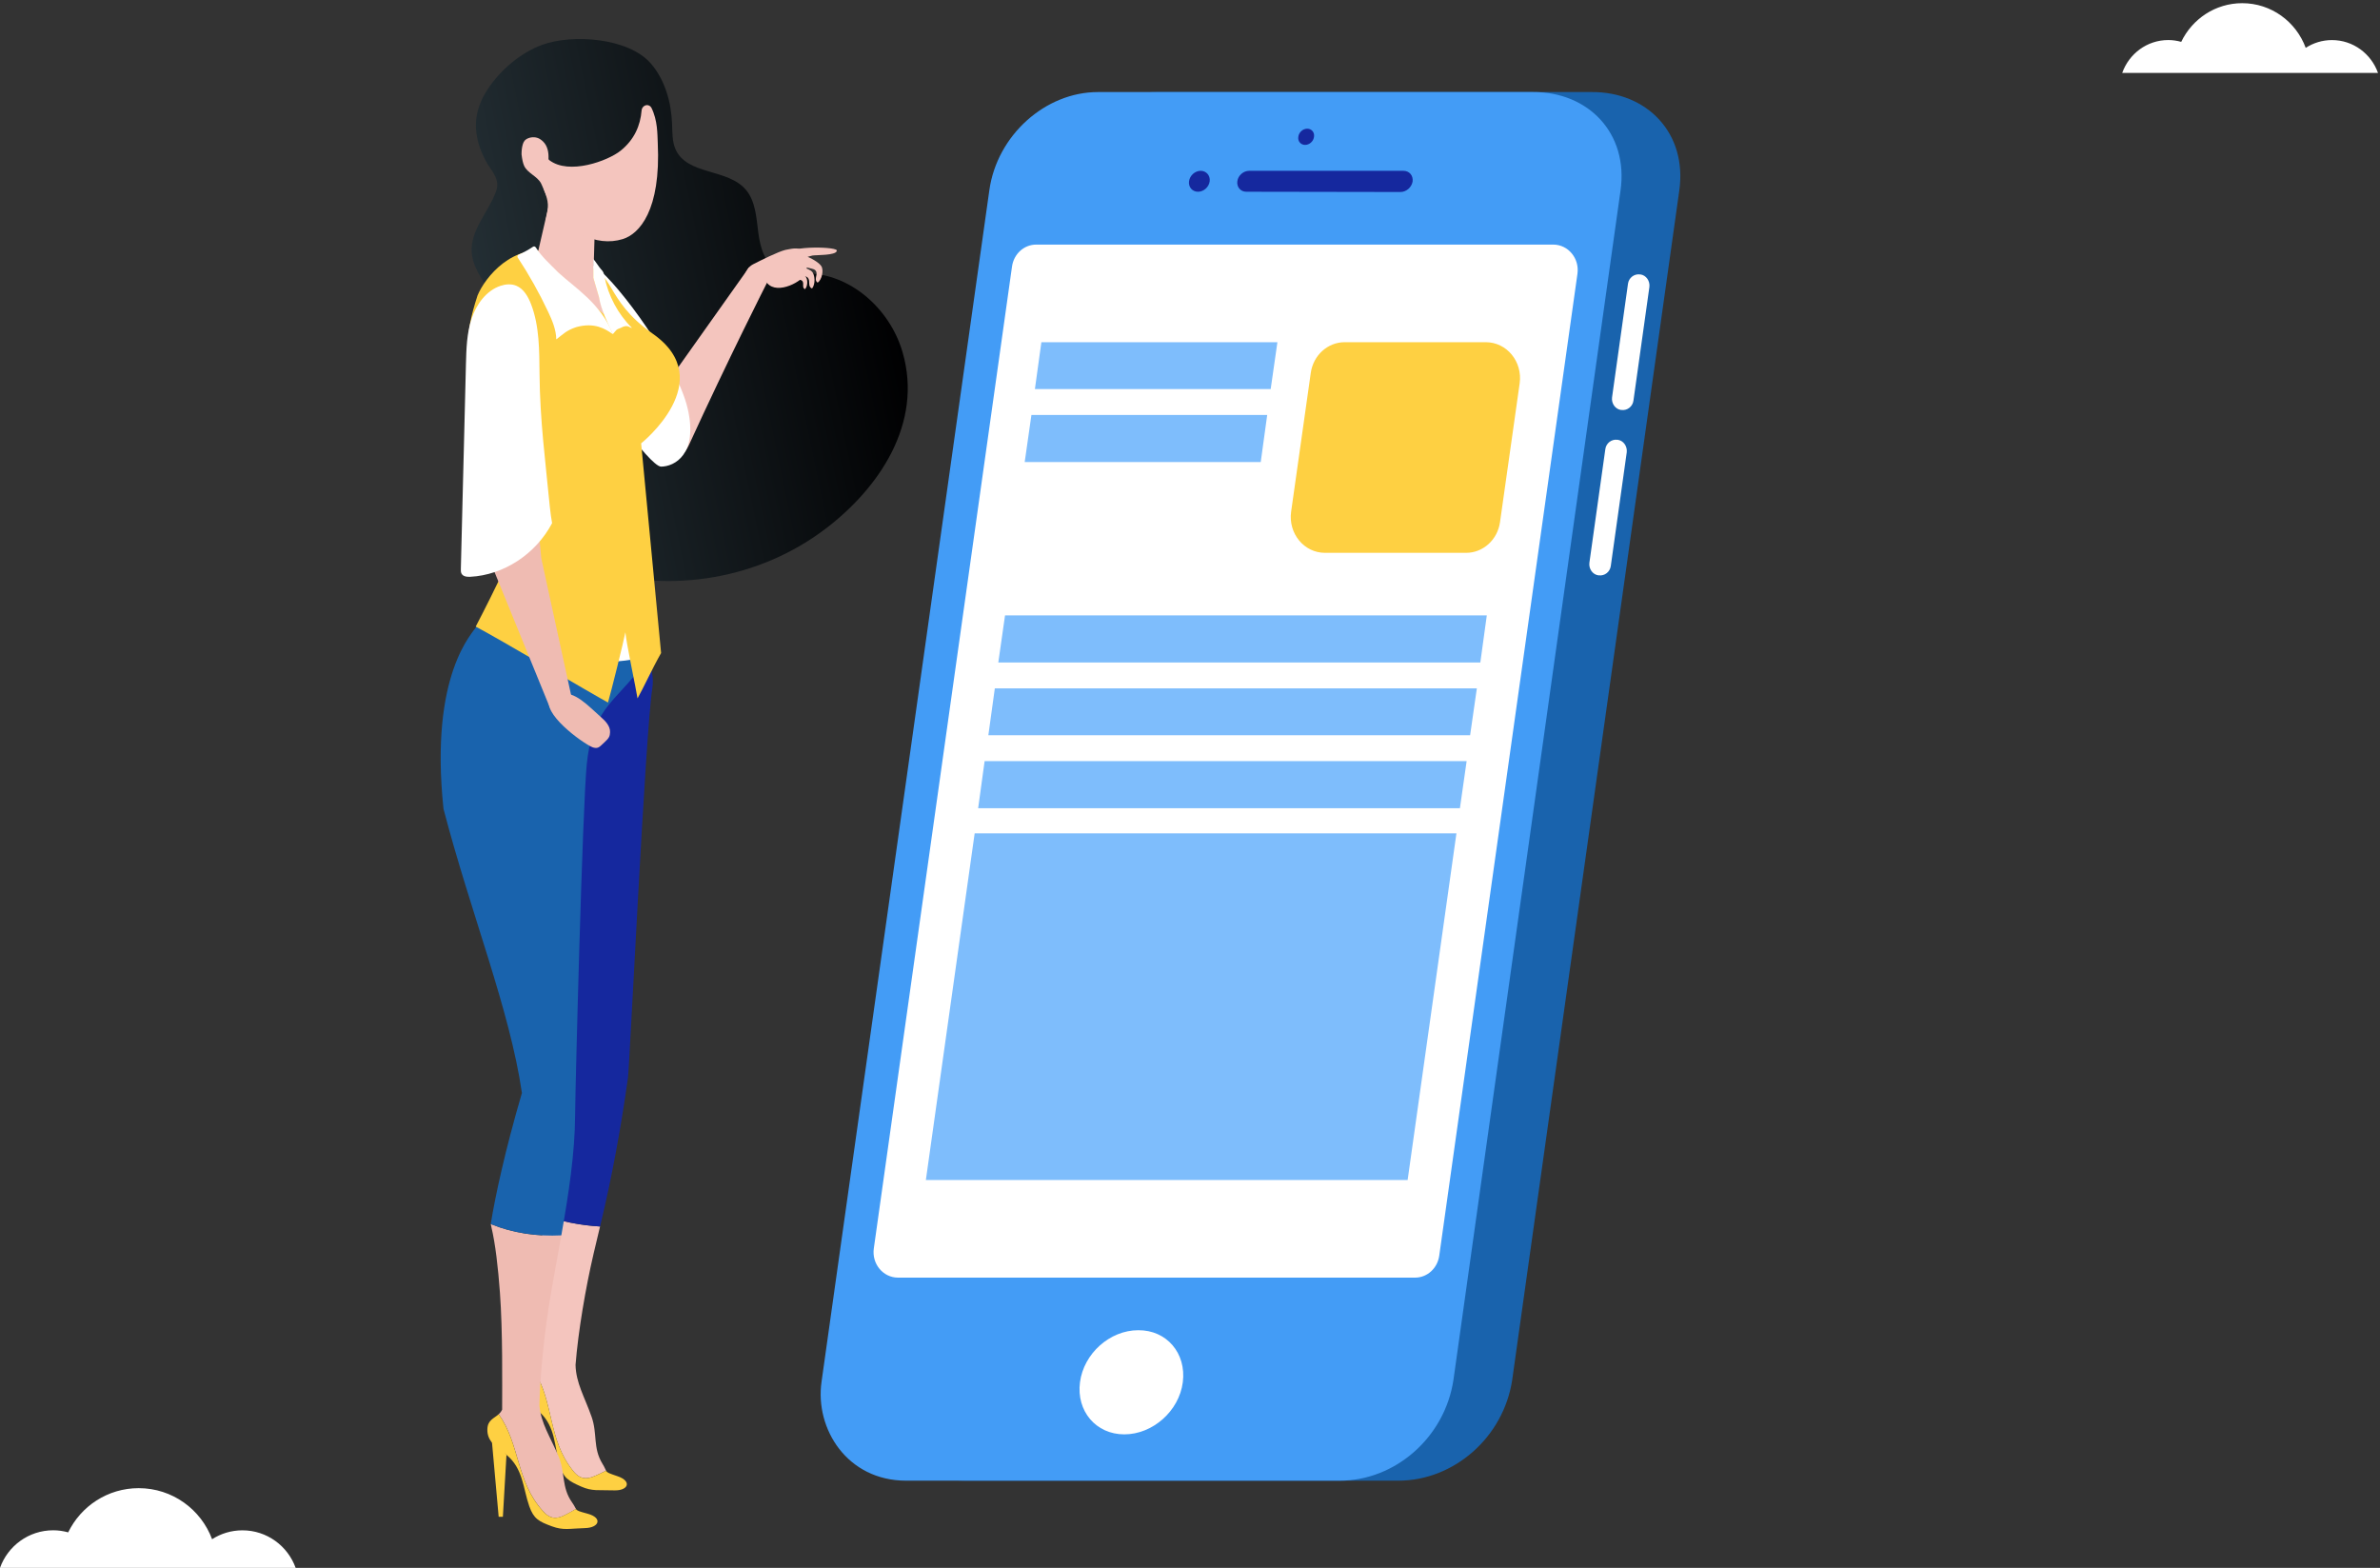 <svg class="monetization__img_desktop" width="674" height="444" viewBox="0 0 674 444" fill="none" xmlns="http://www.w3.org/2000/svg">
                <rect x="0" y="0" width="674" height="444" fill="#333333" stroke="none"/>
                <path class="cloud1" d="M673.439 20.658C671.513 15.239 666.412 11.349 660.396 11.349C657.658 11.349 655.108 12.161 652.963 13.552C650.247 6.162 643.22 0.902 634.976 0.902C627.377 0.902 620.819 5.372 617.707 11.855C616.541 11.528 615.313 11.339 614.043 11.339C608.026 11.339 602.926 15.218 601 20.647H673.439V20.658Z" fill="white"></path>
                <path class="cloud2" d="M83.728 444C81.502 437.807 75.606 433.362 68.652 433.362C65.488 433.362 62.54 434.289 60.062 435.88C56.921 427.434 48.8 421.422 39.271 421.422C30.488 421.422 22.908 426.53 19.311 433.94C17.963 433.566 16.543 433.35 15.076 433.35C8.121 433.35 2.226 437.783 0 443.988H83.728V444Z" fill="white"></path>
                <path d="M396.024 419.301H273.268C256.558 419.301 247.391 404.63 249.295 391.292L296.748 53.854C298.933 38.293 312.612 26.067 327.56 26.067H450.809C466.391 25.993 477.884 37.7 475.557 54.002L428.246 390.774C425.778 407.075 411.677 419.301 396.024 419.301Z" fill="#1963AD"></path>
                <path d="M379.383 419.303H256.627C239.916 419.303 230.75 404.632 232.654 391.294L280.177 53.856C282.363 38.295 296.041 26.069 310.919 26.069H434.168C449.75 25.995 461.243 37.703 458.916 54.004L411.605 390.776C409.137 407.077 395.106 419.303 379.383 419.303Z" fill="#439CF6"></path>
                <path d="M334.962 391.441C333.905 399.591 326.431 406.186 318.393 406.186C310.355 406.186 304.785 399.591 305.842 391.441C306.9 383.29 314.303 376.695 322.341 376.695C330.379 376.621 336.02 383.216 334.962 391.441Z" fill="white"></path>
                <path d="M396.586 54.373L352.941 54.299C351.32 54.299 350.192 52.965 350.403 51.335C350.615 49.705 352.095 48.371 353.788 48.371H397.432C399.125 48.371 400.253 49.705 400.041 51.409C399.759 53.039 398.279 54.373 396.586 54.373Z" fill="#15289E"></path>
                <path d="M342.577 51.335C342.366 52.965 340.885 54.299 339.263 54.299C337.642 54.299 336.513 52.965 336.725 51.335C336.936 49.705 338.417 48.371 340.039 48.371C341.59 48.371 342.789 49.705 342.577 51.335Z" fill="#15289E"></path>
                <path d="M372.12 38.738C371.979 39.998 370.851 41.035 369.582 41.035C368.383 41.035 367.466 39.998 367.678 38.738C367.819 37.478 368.947 36.441 370.216 36.441C371.415 36.441 372.332 37.478 372.12 38.738Z" fill="#15289E"></path>
                <path d="M286.594 75.49L247.462 353.503C246.827 357.875 250.07 361.802 254.301 361.802H400.747C404.202 361.802 407.093 359.135 407.587 355.578L446.719 77.565C447.354 73.193 444.11 69.266 439.88 69.266H293.433C289.978 69.266 287.087 71.934 286.594 75.49Z" fill="white"></path>
                <path d="M459.199 116.095H459.058C457.436 115.873 456.308 114.243 456.52 112.539L461.032 80.38C461.244 78.676 462.795 77.49 464.417 77.713H464.558C466.18 77.935 467.308 79.565 467.096 81.269L462.584 113.428C462.372 115.132 460.821 116.317 459.199 116.095Z" fill="white"></path>
                <path d="M452.783 162.925H452.642C451.02 162.702 449.892 161.072 450.103 159.368L454.616 127.21C454.827 125.506 456.378 124.32 458 124.542H458.141C459.763 124.765 460.891 126.395 460.68 128.099L456.167 160.257C455.955 161.962 454.404 163.147 452.783 162.925Z" fill="white"></path>
                <path d="M412.452 235.985L398.632 334.164H262.198L276.018 235.985H412.452Z" fill="#7EBDFC"></path>
                <path d="M430.362 108.538L424.792 147.883C424.087 152.848 419.997 156.553 415.203 156.553H375.224C369.302 156.553 364.789 151.069 365.635 144.919L371.205 105.574C371.91 100.609 376 96.904 380.795 96.904H420.773C426.696 96.904 431.208 102.387 430.362 108.538Z" fill="#FED042"></path>
                <path d="M278.838 215.534H415.342L413.439 228.871H277.004L278.838 215.534Z" fill="#7EBDFC"></path>
                <path d="M281.728 194.935H418.233L416.329 208.198H279.895L281.728 194.935Z" fill="#7EBDFC"></path>
                <path d="M284.619 174.262H421.053L419.22 187.6H282.715L284.619 174.262Z" fill="#7EBDFC"></path>
                <path d="M292.093 117.503H358.865L357.032 130.841H290.189L292.093 117.503Z" fill="#7EBDFC"></path>
                <path d="M294.913 96.904H361.755L359.851 110.168H293.079L294.913 96.904Z" fill="#7EBDFC"></path>
                <path d="M148.954 394.966L149.668 417.29L150.85 417.36L152.881 399.932L148.954 394.966Z" fill="url(#paint0_linear)"></path>
                <path d="M153.672 353.959C153.839 365.133 152.813 379.528 152.378 387.059C152.088 387.575 151.731 387.985 151.34 388.301C156.863 397.062 155.156 407.603 162.185 416.376C165.097 420.276 167.876 418.227 171.636 416.481C171.424 416.118 171.268 415.568 170.62 414.525C167.831 410.016 169.248 406.057 167.53 401.196C165.533 395.527 163.123 391.697 162.989 386.52C163.747 376.951 165.834 364.723 168.132 354.884C168.724 352.366 169.326 349.848 169.929 347.318C164.339 347.002 158.715 345.877 153.293 343.957C153.505 347.06 153.627 350.457 153.672 353.959Z" fill="#F4C5BE"></path>
                <path d="M184.725 195.019C186.834 181.947 167.71 169.871 157.556 164.976C156.954 166.908 136.245 181.959 146.421 215.621C152.413 245.641 161.104 274.032 163.169 297.926C153.328 308.093 150.438 324.631 152.346 335.325C152.781 337.749 153.093 340.701 153.305 343.957C158.728 345.878 164.351 347.002 169.941 347.319C173.4 332.982 175.922 318.879 177.841 305.176C178.293 301.945 182.784 207.036 184.725 195.019Z" fill="url(#paint1_linear)"></path>
                <path d="M162.186 416.376C155.156 407.603 156.863 397.05 151.34 388.3C149.934 389.436 148.116 389.729 147.893 392.353C147.591 395.984 150.37 397.624 152.869 399.931C157.354 404.066 156.997 409.676 158.47 414.841C159.519 418.519 160.969 419.362 164.529 420.944C167.775 422.384 169.438 421.881 173.923 422.045C177.873 422.185 179.1 419.479 174.872 418.039C172.417 417.195 171.948 417.031 171.625 416.493C167.876 418.226 165.098 420.276 162.186 416.376Z" fill="url(#paint2_linear)"></path>
                <path d="M139.222 407.288L141.22 429.53H142.413L143.429 411.996L139.222 407.288Z" fill="url(#paint3_linear)"></path>
                <path d="M138.978 346.628C139.045 346.932 139.09 347.249 139.168 347.542C140.284 352.203 141.054 358.903 141.578 366.059C142.393 377.21 142.203 391.64 142.203 399.183C141.946 399.722 141.611 400.143 141.232 400.483C147.246 408.869 146.164 419.504 153.684 427.82C156.819 431.533 159.475 429.308 163.123 427.328C162.889 426.977 162.699 426.438 161.996 425.443C158.95 421.121 160.144 417.08 158.136 412.324C155.804 406.796 153.193 403.13 152.758 397.965C152.97 388.372 154.342 376.027 156.061 366.059C156.987 360.66 158.002 355.237 158.962 349.837C152.133 350.177 145.271 349.216 138.978 346.628Z" fill="#EFBBB2"></path>
                <path d="M166.973 184.794C155.916 185.017 145.431 181.535 134.999 177.295C134.058 179.176 121.566 190.608 125.592 229.037C133.302 258.611 144.356 285.792 147.804 309.511C142.996 325.935 140.173 339.106 138.978 346.628C145.271 349.217 152.133 350.177 158.962 349.837C161.026 338.183 162.811 326.658 162.867 315.824C162.902 309.001 164.942 228.424 166.181 216.301C167.531 203.124 172.427 199.631 178.114 193.155C182.345 188.339 186.32 183.693 186.287 181.069C180.451 184.021 174.225 184.642 166.973 184.794Z" fill="url(#paint4_linear)"></path>
                <path d="M153.672 427.82C146.152 419.516 147.246 408.869 141.22 400.482C139.881 401.701 138.085 402.11 138.018 404.746C137.929 408.388 140.785 409.841 143.43 411.996C148.149 415.838 148.116 421.46 149.879 426.52C151.14 430.127 152.635 430.877 156.283 432.224C159.608 433.454 161.237 432.845 165.723 432.727C169.672 432.622 170.743 429.846 166.437 428.663C163.937 427.984 163.458 427.843 163.112 427.316C159.463 429.307 156.808 431.533 153.672 427.82Z" fill="url(#paint5_linear)"></path>
                <path d="M139.814 142.04C135.663 135.375 135.172 126.872 136.187 118.978C137.203 111.083 139.579 103.447 140.695 95.576C141.075 92.858 141.309 90.059 140.662 87.412C139.267 81.719 134.045 77.433 133.588 71.576C133.097 65.275 138.24 60.203 140.439 54.312C141.822 50.611 139.1 48.479 137.538 45.516C133.744 38.324 133.733 31.777 138.24 25.077C141.934 19.596 147.557 14.864 153.638 12.662C162.017 9.628 177.928 10.624 184.31 17.979C188.271 22.547 190.079 28.837 190.324 35.009C190.425 37.457 190.324 40.022 191.295 42.248C194.564 49.697 206.123 47.624 211.278 53.797C213.945 56.994 214.201 61.609 214.737 65.825C215.273 70.042 216.612 74.751 220.26 76.589C222.726 77.831 225.605 77.409 228.338 77.409C240.69 77.433 252.015 87.353 255.607 99.757C261.476 119.973 248.801 138.292 233.928 149.63C215.161 163.954 190.201 168.147 167.942 161.366C160.823 159.199 154.196 155.427 148.238 150.789C145.047 148.318 141.989 145.53 139.814 142.04Z" fill="url(#paint6_linear)"></path>
                <path d="M219.526 76.324C220.943 74.2 228.045 75.249 229.852 76.84C230.896 77.762 230.942 80.638 229.954 81.68C228.722 81.209 229.455 79.745 228.915 78.849C228.444 78.077 227.592 78.281 226.663 78.268C224.171 78.228 221.105 79.909 219.526 76.324Z" fill="#F4C5BE"></path>
                <path d="M222.415 70.769C223.9 70.519 225.904 69.888 227.246 70.942C228.134 71.633 228.557 72.821 228.61 73.983C228.663 75.145 228.395 76.28 228.122 77.399C227.626 79.443 220.242 83.709 217.246 80.157C216.375 79.128 207.809 82.422 211.666 76.292C212.065 75.657 212.648 75.162 213.305 74.825C215.408 73.746 220.29 71.303 222.415 70.769Z" fill="#F4C5BE"></path>
                <path d="M222.726 71.877C223.737 69.503 237.746 69.839 236.962 71.058C236.724 72.376 230.989 72.187 230.076 72.362C227.638 72.813 224.927 75.081 222.726 71.877Z" fill="#F4C5BE"></path>
                <path d="M222.675 72.161C224.554 70.469 231.177 73.324 232.567 75.331C233.368 76.497 232.734 79.299 231.532 80.043C230.452 79.258 231.495 78.037 231.187 77.034C230.908 76.162 230.029 76.147 229.144 75.896C226.729 75.209 223.359 76.045 222.675 72.161Z" fill="#F4C5BE"></path>
                <path d="M220.545 77.372C221.695 75.88 226.864 77.045 228.123 78.317C228.847 79.045 228.742 81.176 227.959 81.891C227.074 81.473 227.689 80.442 227.33 79.751C227.013 79.158 226.377 79.261 225.702 79.203C223.875 79.022 221.545 80.094 220.545 77.372Z" fill="#F4C5BE"></path>
                <path d="M212.141 75.693L183.476 116.11C177.873 122.573 182.187 131.896 189.577 130.616C192.004 130.198 194.005 128.408 195.07 126.085C206.394 101.324 217.214 80.053 217.214 80.053L212.141 75.693Z" fill="#F4C5BE"></path>
                <path d="M187.211 132.138C190.974 132.138 197.752 128.663 194.737 115.675C191.763 102.862 175.349 80.589 168.866 75.693C165.932 73.479 157.137 78.188 155.441 81.749C153.354 86.129 156.322 91.212 158.9 95.499C160.227 97.69 161.544 99.411 163.095 101.344C164.244 102.761 164.322 103.077 164.155 104.811C164.735 105.279 165.695 105.268 166.197 105.736C167 106.497 166.587 107.505 167.748 107.903C167.759 108.887 183.885 132.138 187.211 132.138Z" fill="url(#paint7_linear)"></path>
                <path d="M174.403 187.336C176.088 187.196 177.751 186.985 179.413 186.727C179.201 184.069 177.862 180.684 176.914 178.037C176.278 180.941 175.329 184.572 174.403 187.336Z" fill="white"></path>
                <path d="M184.859 94.507C170.748 84.629 174.511 76.633 164.567 74.863C162.391 72.462 159.3 71.244 156.154 71.49C145.347 68.636 137.351 78.515 135.233 83.683C131.236 95.919 132.567 99.109 134.798 107.261L148.522 146.229C148.678 149.754 139.703 167.887 134.72 177.443C141.584 181.057 166.985 196.11 172.176 198.947C173.002 196.183 176.55 181.941 177.108 179.036C177.333 181.998 180.155 195.169 180.544 197.776C182.037 195.169 184.859 189.054 187.217 184.927L181.567 125.553C181.578 125.564 203.834 107.79 184.859 94.507Z" fill="#FED042"></path>
                <path d="M155.696 56.877L152.224 71.943L171.058 89.067L168.034 78.666L168.397 66.285L155.696 56.877Z" fill="#F4C5BE"></path>
                <path d="M183.886 29.928C182.911 29.414 181.786 30.18 181.696 31.279C181.35 35.525 179.668 39.526 175.755 42.673C172.207 45.531 161.127 49.666 155.537 45.332C155.403 45.226 155.325 45.126 155.336 44.985V44.863C155.402 43.125 155.05 41.297 153.804 40.084C153.525 39.814 153.231 39.576 152.912 39.378C151.946 38.776 150.709 38.721 149.645 39.124C148.615 39.515 148.259 40.146 148.034 40.925C147.774 41.825 147.7 42.77 147.699 43.707C147.862 45.169 148.098 46.197 148.422 46.927C149.371 49.063 152.198 49.888 153.246 51.976C153.328 52.14 153.38 52.257 153.451 52.425C153.756 53.147 154.622 55.189 154.756 55.466C159.751 65.815 168.867 70.048 176.393 67.696C180.986 66.261 187.211 59.7 186.271 40.414C186.154 38.024 186.263 34.118 184.483 30.534C184.354 30.275 184.142 30.063 183.886 29.928Z" fill="#F4C5BE"></path>
                <path d="M153.284 158.07L162.277 199.33L155.73 200.406L132.901 144.496C131.88 142.686 132.412 140.354 134.106 139.239L151.573 139.239L153.284 158.07Z" fill="#EFBBB2"></path>
                <path d="M170.185 203.073C171.463 204.191 172.831 205.599 172.766 207.347C172.716 208.504 172.5 209 171.15 210.236C169.782 211.488 169.5 212 168.197 211.734C166.5 211.5 154.392 203.084 155.5 198.5C155.838 197.097 157.201 196.993 158.519 196.596C162.641 195.352 166.831 200.161 170.185 203.073Z" fill="#EFBBB2"></path>
                <path d="M130.51 161.123C130.499 161.545 130.488 161.978 130.666 162.364C131.079 163.266 132.228 163.383 133.177 163.337C142.672 162.845 151.754 156.883 156.351 148.145C156.166 147.19 155.857 145.104 155.696 143.427C154.435 130.309 152.915 119.121 152.792 105.944C152.725 99.245 152.781 92.346 150.393 86.138C149.556 83.971 148.284 81.769 146.209 80.914C144.803 80.329 143.196 80.458 141.746 80.938C137.774 82.261 134.928 86.091 133.556 90.226C132.184 94.361 132.061 98.811 131.949 103.18C131.749 111.449 131.537 119.719 131.336 127.988C131.269 130.611 131.202 133.247 131.135 135.87C130.923 144.28 130.711 152.701 130.51 161.123Z" fill="white"></path>
                <path d="M150.941 69.881C149.646 70.748 148.285 71.498 146.868 72.119C146.545 72.259 146.433 72.657 146.634 72.962C149.847 77.834 152.715 82.953 155.214 88.259C156.386 90.73 157.49 93.342 157.535 96.106C159.633 94.513 160.4 93.567 163.222 92.626C168.396 91.215 171.393 93.119 173.546 94.63C170.278 86.041 162.784 81.498 158.048 77.104C155.783 74.808 153.474 72.798 151.722 70.057C151.543 69.776 151.209 69.706 150.941 69.881Z" fill="white"></path>
                <path d="M178.968 92.861C178.175 92.861 177.873 91.685 175.768 92.861C174.357 93.332 174.511 93.567 173.545 94.63C172.072 91.397 170.278 87.922 169.629 84.159L168.033 78.677V73.34C168.569 73.914 169.673 75.679 170.209 76.252C170.421 76.475 170.633 76.709 170.778 76.979C170.99 77.365 171.068 77.81 171.157 78.244C172.262 83.796 175.029 88.972 178.968 92.861Z" fill="white"></path>
                <path d="M154.285 53.584C155.696 57.347 155.696 58.288 154.755 62.522" stroke="#F4C5BE" stroke-width="0.5"></path>
                <path d="M155.225 54.525C155.696 56.407 156.166 58.288 155.225 62.522" stroke="#F4C5BE" stroke-width="0.5"></path>
                <defs>
                    <linearGradient id="paint0_linear" x1="150.461" y1="407.095" x2="150.887" y2="398.753" gradientUnits="userSpaceOnUse">
                        <stop offset="0.01" stop-color="#FF5252"></stop>
                        <stop offset="1" stop-color="#FF1744"></stop>
                    </linearGradient>
                    <linearGradient id="paint1_linear" x1="164.243" y1="334.147" x2="164.243" y2="157.926" gradientUnits="userSpaceOnUse">
                        <stop offset="0.01" stop-color="#15289E"></stop>
                    </linearGradient>
                    <linearGradient id="paint2_linear" x1="162.699" y1="379.181" x2="162.699" y2="423.197" gradientUnits="userSpaceOnUse">
                        <stop offset="0.01" stop-color="#FED042"></stop>
                    </linearGradient>
                    <linearGradient id="paint3_linear" x1="141.326" y1="401.277" x2="141.326" y2="430.286" gradientUnits="userSpaceOnUse">
                        <stop offset="0.01" stop-color="#FED042"></stop>
                    </linearGradient>
                    <linearGradient id="paint4_linear" x1="122.416" y1="263.535" x2="186.298" y2="263.535" gradientUnits="userSpaceOnUse">
                        <stop offset="0.01" stop-color="#1963AD"></stop>
                    </linearGradient>
                    <linearGradient id="paint5_linear" x1="153.619" y1="391.701" x2="153.619" y2="434.086" gradientUnits="userSpaceOnUse">
                        <stop offset="0.01" stop-color="#FED042"></stop>
                    </linearGradient>
                    <linearGradient id="paint6_linear" x1="129.493" y1="99.237" x2="250.546" y2="74.272" gradientUnits="userSpaceOnUse">
                        <stop stop-color="#263238"></stop>
                        <stop offset="1" stop-color="#000001"></stop>
                    </linearGradient>
                    <linearGradient id="paint7_linear" x1="175.114" y1="85.959" x2="175.114" y2="120.516" gradientUnits="userSpaceOnUse">
                        <stop offset="0.01" stop-color="white"></stop>
                    </linearGradient>
                </defs>
            </svg>
